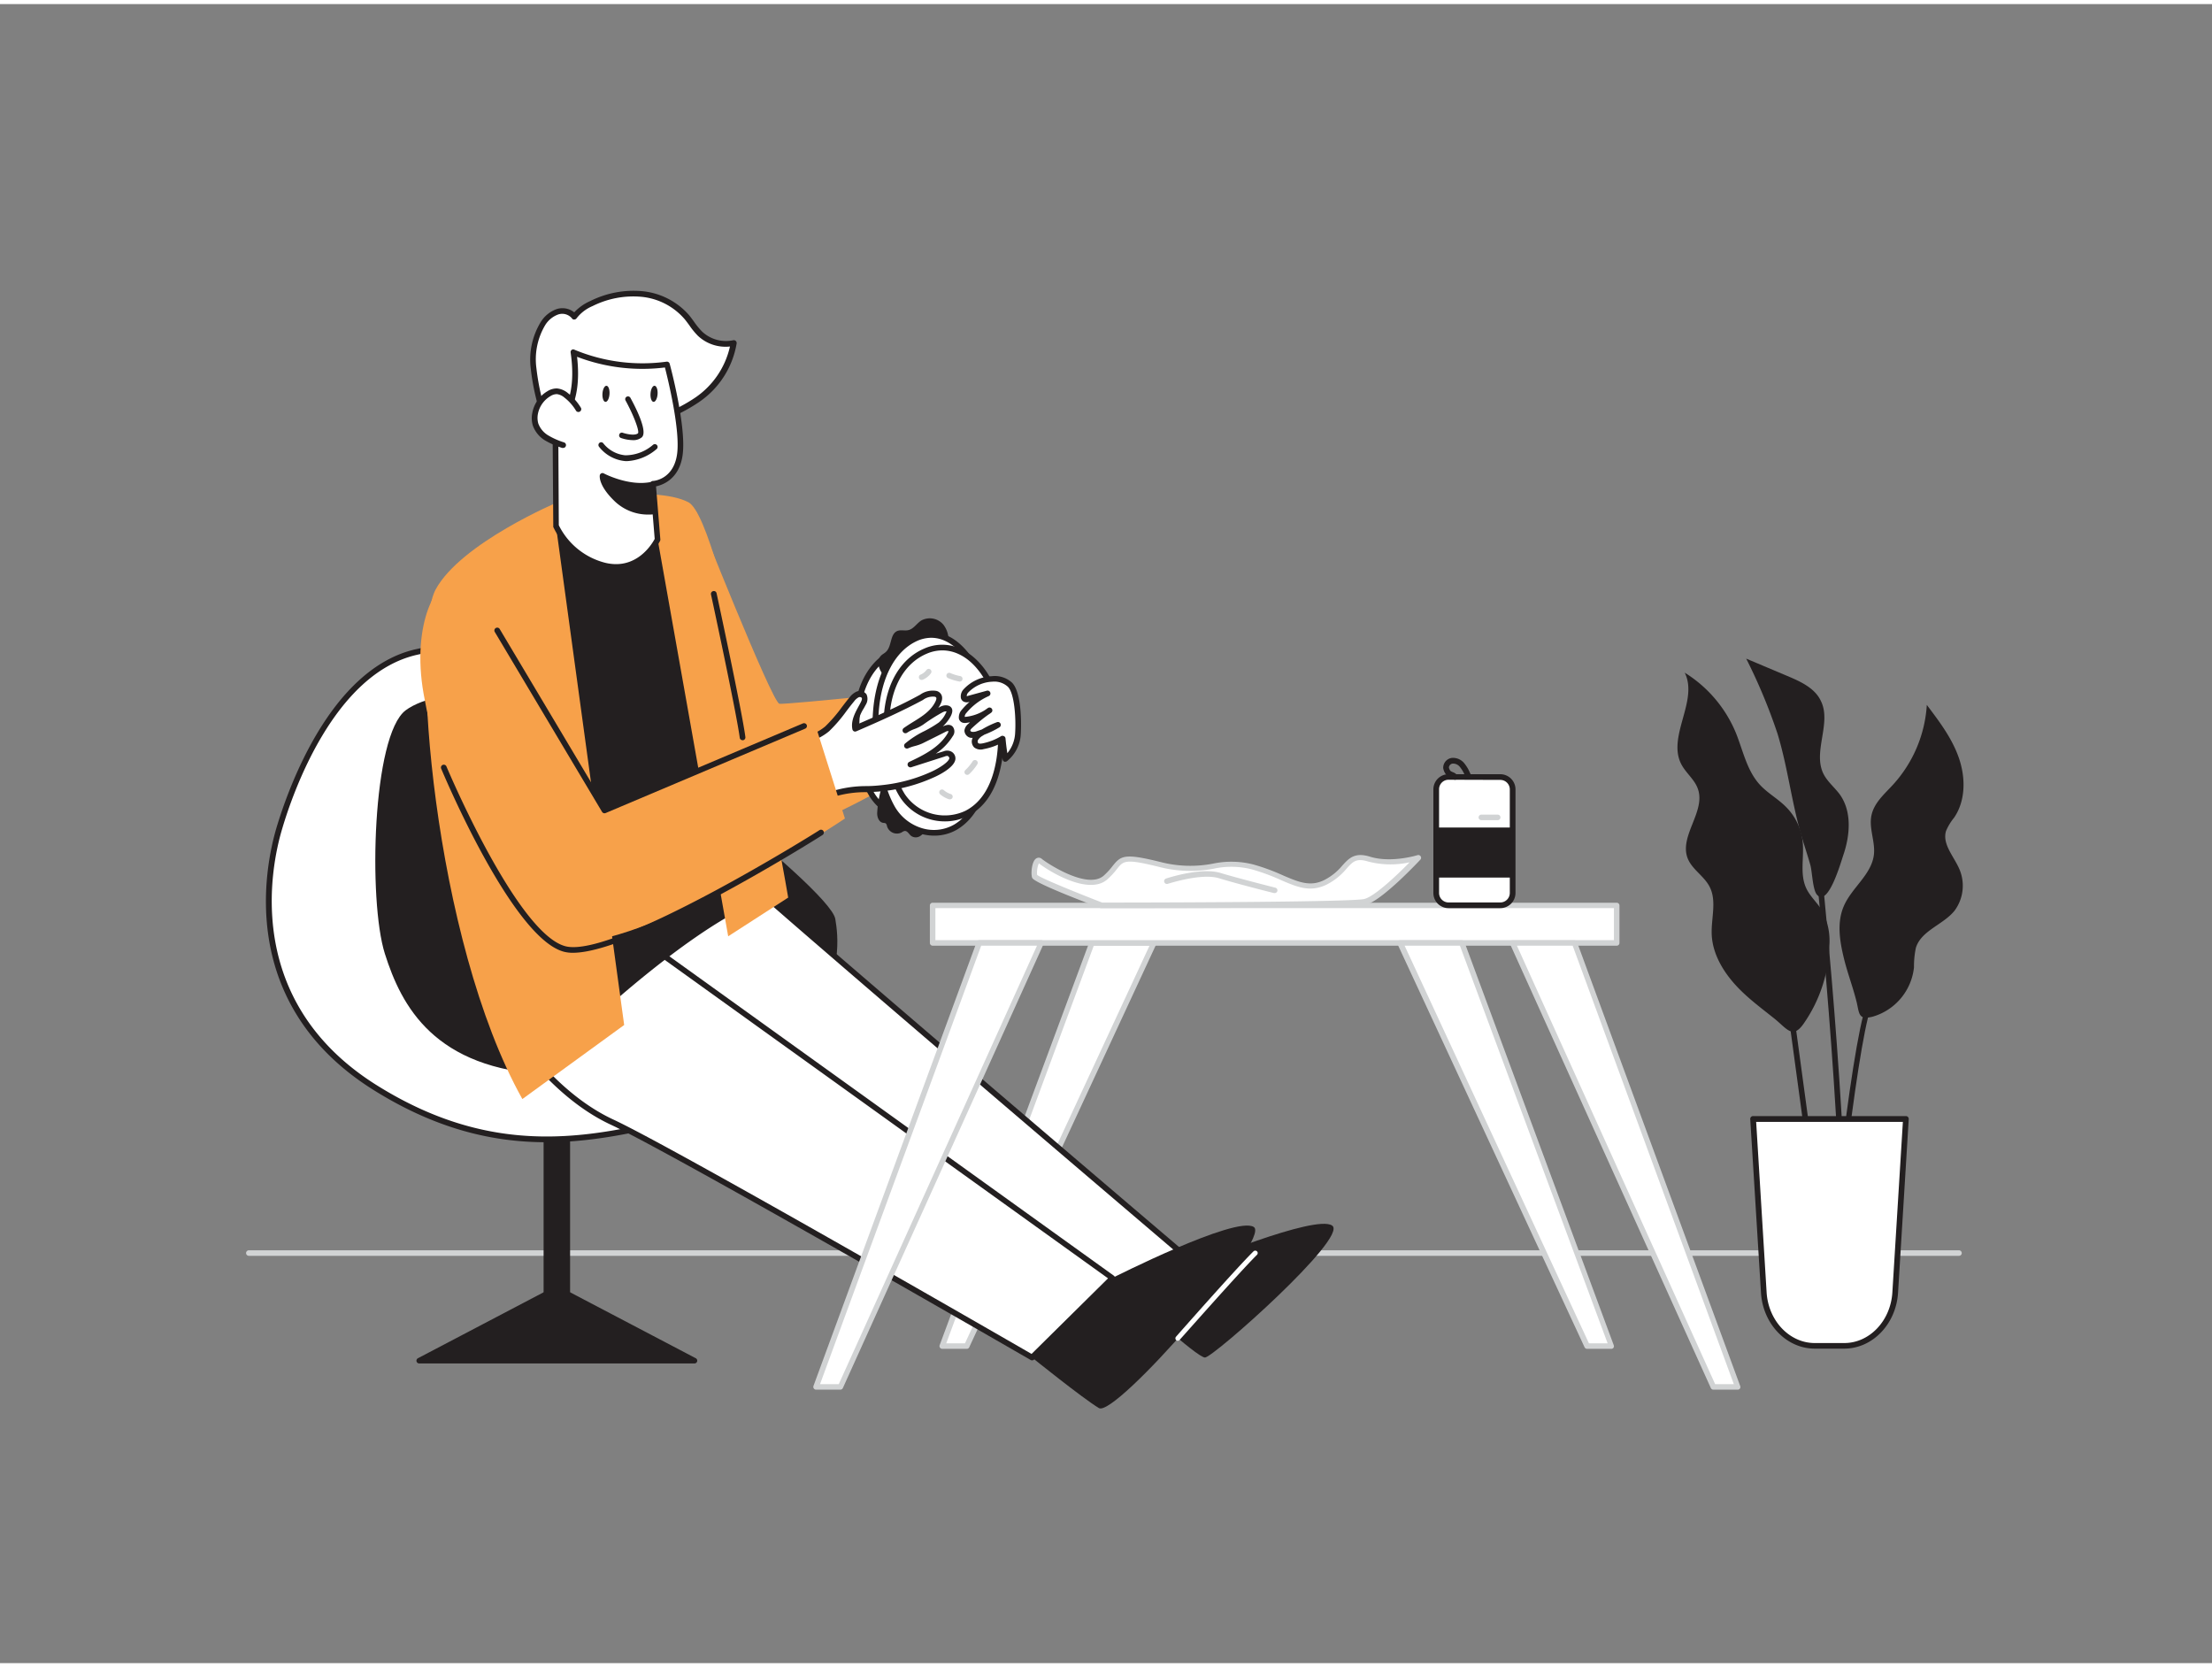 <svg xmlns="http://www.w3.org/2000/svg" viewBox="0 0 400 300" width="406" height="306" class="illustration styles_illustrationTablet__1DWOa"><rect x="0" y="0" width="400" height="300" fill="#808080" stroke="none"/><g id="_44_lunch_break" data-name="#44_lunch_break"><path d="M354.25,226.35H45a.5.5,0,0,1-.5-.5.5.5,0,0,1,.5-.5H354.25a.51.51,0,0,1,.5.5A.5.5,0,0,1,354.25,226.35Z" fill="#d1d3d4"></path><path d="M330.81,170.22a11.66,11.66,0,0,0-1.34-6.33c-.85-1.41-2.15-2.52-2.84-4-1.21-2.57-.36-5.6-.65-8.42a10.44,10.44,0,0,0-3-6.28c-1.47-1.5-3.38-2.52-4.79-4.08-2.31-2.55-3-6.14-4.29-9.33a23.27,23.27,0,0,0-9.25-10.88c2.53,5.07-3.22,11.52-.62,16.55.83,1.6,2.41,2.76,3,4.46,1.46,4.08-3.41,8.5-1.85,12.55.78,2,2.95,3.19,3.95,5.11,1.36,2.58.29,5.72.4,8.64.16,4,2.61,7.62,5.52,10.41,1.81,1.74,3.83,3.24,5.79,4.81,2.34,1.87,3.33,3.85,5.39.83A25.88,25.88,0,0,0,330.81,170.22Z" fill="#231f20"></path><path d="M333.43,172.52c-.76-3.11-1.29-6.49,0-9.43,1.43-3.32,5-5.67,5.43-9.27.27-2.36-.92-4.74-.45-7.07s2.37-3.91,3.94-5.63a23.58,23.58,0,0,0,6.08-14.39c2.26,3,4.55,6,5.79,9.57s1.25,7.71-.85,10.81a9.89,9.89,0,0,0-1.46,2.4c-.71,2.29,1.25,4.43,2.27,6.61a7.6,7.6,0,0,1-.72,7.8c-2.06,2.57-6,3.57-7,6.7a16.08,16.08,0,0,0-.35,3.55,10.42,10.42,0,0,1-7.5,8.94c-2.43.59-2.38-.38-2.82-2.43C335.14,177.93,334.09,175.27,333.43,172.52Z" fill="#231f20"></path><path d="M325.68,150.12c-1.73-6-2.43-12.23-4.25-18.19a100.43,100.43,0,0,0-5.66-13.57l7.42,3.13c2.38,1,5,2.19,6.08,4.52,2,4-1.55,9.24.5,13.24.72,1.4,2,2.41,2.94,3.69,2.18,3.07,1.85,7.29.65,10.86-.52,1.53-2.77,9.48-4.78,7.27-.8-.88-.87-4.17-1.21-5.38C326.85,153.82,326.21,152,325.68,150.12Z" fill="#231f20"></path><path d="M329.87,229.6c-1.47-9.78-6.11-44.25-6.16-44.6l1-.13c.05.35,4.68,34.81,6.16,44.58Z" fill="#231f20"></path><path d="M331.33,238.86h-1c.09-12.37,5.12-56.15,7.69-58.95l.73.67C336.54,183,331.43,225.53,331.33,238.86Z" fill="#231f20"></path><path d="M333.85,236.64l-1,0c1.11-25-4.2-77.65-4.26-78.18l1-.1C329.64,158.85,335,211.52,333.85,236.64Z" fill="#231f20"></path><path d="M317,201.6h27.63L342.71,233c-.33,5.43-4.35,9.64-9.21,9.64h-5.34c-4.85,0-8.88-4.21-9.21-9.64Z" fill="#fff"></path><path d="M333.5,243.13h-5.34c-5.1,0-9.38-4.44-9.72-10.12l-1.94-31.38a.51.51,0,0,1,.52-.55h27.63a.51.51,0,0,1,.37.16.52.52,0,0,1,.14.39L343.23,233C342.88,238.69,338.61,243.13,333.5,243.13Zm-15.93-41,1.89,30.83c.32,5.14,4.14,9.16,8.7,9.16h5.34c4.56,0,8.38-4,8.7-9.16l1.9-30.83Z" fill="#231f20"></path><polygon points="197.44 169.77 170.39 242.67 174.82 242.67 208.65 169.77 197.44 169.77" fill="#fff"></polygon><path d="M174.82,243.17h-4.43a.5.5,0,0,1-.47-.67L197,169.59a.5.5,0,0,1,.47-.32h11.21a.48.48,0,0,1,.42.23.46.46,0,0,1,0,.48l-33.83,72.9A.49.49,0,0,1,174.82,243.17Zm-3.71-1h3.39l33.37-71.9H197.79Z" fill="#d1d3d4"></path><path d="M204.62,233.82s11.81,10.92,13.28,10.92,26-21.75,23-23.86-24.86,7-24.86,7Z" fill="#231f20"></path><rect x="98.8" y="201.94" width="3.79" height="33.75" transform="translate(201.39 437.63) rotate(-180)" fill="#231f20"></rect><path d="M102.59,236.19H98.8a.5.5,0,0,1-.5-.5V201.94a.5.5,0,0,1,.5-.5h3.79a.5.5,0,0,1,.5.5v33.75A.5.5,0,0,1,102.59,236.19Zm-3.29-1h2.79V202.43H99.3Z" fill="#231f20"></path><polygon points="100.69 232.25 75.8 245.31 125.59 245.31 100.69 232.25" fill="#231f20"></polygon><path d="M125.59,245.81H75.8a.5.5,0,0,1-.23-.94l24.89-13.06a.49.49,0,0,1,.47,0l24.89,13.06a.5.5,0,0,1-.23.94Zm-47.77-1h45.75l-22.87-12Z" fill="#231f20"></path><path d="M148.44,180s-4.93,16.31-22.78,20.84S90,209.78,67.87,196s-20.66-35.81-17.39-46.88,11.32-28.91,24.89-31.93,21.52,3.35,27.16,7.3S149.59,159.69,148.44,180Z" fill="#fff"></path><path d="M98.81,205.81c-9.63,0-19.87-2.33-31.22-9.42C42.82,180.91,47.86,156.15,50,148.93c2-6.7,9.65-28.82,25.27-32.29,13-2.9,20.87,2.64,26.58,6.68l1,.69c.48.33,47.38,34.13,46.13,56.05a.5.5,0,0,1,0,.12c-.05.17-5.22,16.64-23.14,21.19C117.09,203.57,108.25,205.81,98.81,205.81ZM82.23,116.87a31,31,0,0,0-6.74.78C60.41,121,52.92,142.66,51,149.22c-2.08,7-7,31.2,17.16,46.3,22.09,13.8,40,9.25,57.39,4.85,16.85-4.27,22.06-19.39,22.4-20.43.43-8.29-6.58-19.87-20.26-33.49a224.9,224.9,0,0,0-25.44-21.59l-1-.69C96.76,121,90.93,116.87,82.23,116.87ZM148.44,180h0Z" fill="#231f20"></path><path d="M99.26,193.58c-20.69-1-26.65-12.32-29.67-21.88s-2.26-39.47,3.77-44,26.15-4.77,29.17-3.26,47.52,35.19,48.52,41S154.82,196.34,99.26,193.58Z" fill="#231f20"></path><path d="M97.76,169.3c.83-1.1,31.23-17.25,31.23-16.42s87.07,75,87.07,75l-11.55,12.66Z" fill="#fff"></path><path d="M204.51,241a.51.51,0,0,1-.29-.08L97.48,169.73a.51.51,0,0,1-.22-.35.49.49,0,0,1,.09-.39c.67-.89,13.23-7.56,15.74-8.89,15.15-8,15.77-7.83,16-7.74a.51.51,0,0,1,.3.26c1.63,2,57.55,49.79,87,74.84a.54.54,0,0,1,.18.36.5.5,0,0,1-.14.38l-11.55,12.66A.51.51,0,0,1,204.51,241ZM98.65,169.27l105.77,70.56,10.9-11.93c-72.65-61.87-84.53-72.5-86.47-74.52C126.53,154.05,102.54,166.7,98.65,169.27Zm30-16.07,0,.05a.47.47,0,0,0,.17.09Z" fill="#231f20"></path><path d="M91.81,184.45s7.33,12.37,18.89,17.73,75.93,42.56,75.93,42.56l14.54-14.38-92.23-66.27Z" fill="#fff"></path><path d="M186.63,245.25a.48.48,0,0,1-.26-.07c-.65-.37-64.48-37.23-75.89-42.53-11.57-5.37-19-17.82-19.12-17.94a.53.53,0,0,1,0-.6l17.13-20.35a.52.52,0,0,1,.7-.09l92.23,66.27a.52.52,0,0,1,.06.79L187,245.1A.51.51,0,0,1,186.63,245.25ZM92.44,184.49c1.23,1.94,8.21,12.46,18.48,17.22,11,5.12,70.54,39.45,75.62,42.38l13.83-13.67L109,164.79Z" fill="#231f20"></path><path d="M98.13,74.19a65.76,65.76,0,0,1-1.68-8.31,12.47,12.47,0,0,1,1.74-8.13,5.08,5.08,0,0,1,2.59-2.1,2.8,2.8,0,0,1,3.06.88,7.43,7.43,0,0,1,3.09-2.37A17.07,17.07,0,0,1,116,52.42a12.36,12.36,0,0,1,8.14,4.15,32.45,32.45,0,0,0,2.42,3,6.78,6.78,0,0,0,6.08,1.69,15.56,15.56,0,0,1-6.6,10.26,30.17,30.17,0,0,1-11.57,4.65,19.11,19.11,0,0,1-6.56.47,8.28,8.28,0,0,1-5.64-3.1" fill="#fff"></path><path d="M109.71,77.31a12.79,12.79,0,0,1-1.85-.13,8.81,8.81,0,0,1-6-3.31.52.52,0,1,1,.84-.6A7.81,7.81,0,0,0,108,76.16a18.69,18.69,0,0,0,6.39-.47,29.07,29.07,0,0,0,11.36-4.55A15.2,15.2,0,0,0,132,61.92,7.3,7.3,0,0,1,126.22,60a13.46,13.46,0,0,1-1.57-1.92c-.29-.39-.57-.78-.88-1.15a11.78,11.78,0,0,0-7.81-4,16.45,16.45,0,0,0-8.81,1.68,7.16,7.16,0,0,0-2.88,2.2.52.52,0,0,1-.42.23.43.43,0,0,1-.43-.22,2.29,2.29,0,0,0-2.49-.69A4.63,4.63,0,0,0,98.62,58,12.08,12.08,0,0,0,97,65.84a41.51,41.51,0,0,0,1.15,6.06c.18.73.36,1.45.52,2.18a.52.52,0,1,1-1,.23q-.24-1.09-.51-2.16a41.64,41.64,0,0,1-1.18-6.22,13.05,13.05,0,0,1,1.83-8.48,5.61,5.61,0,0,1,2.86-2.3,3.42,3.42,0,0,1,3.17.59,8.78,8.78,0,0,1,2.91-2.05,17.47,17.47,0,0,1,9.36-1.78,12.88,12.88,0,0,1,8.49,4.33c.32.39.62.81.92,1.22a13.42,13.42,0,0,0,1.45,1.77,6.31,6.31,0,0,0,5.61,1.56.51.51,0,0,1,.47.12.52.52,0,0,1,.16.44A16,16,0,0,1,126.36,72,29.92,29.92,0,0,1,114.6,76.7,24.13,24.13,0,0,1,109.71,77.31Z" fill="#231f20"></path><path d="M125.94,91.81s13.67,34.51,15,34.71,30.69-2.91,30.69-2.91l1.87,10.31s-35.24,22.06-40.88,17S125.94,91.81,125.94,91.81Z" fill="#f7a14a"></path><path d="M108.94,181.5s14.12-13,25.34-18.53c0,0-9.34-68.17-12.67-69.7s-21-3.24-24.93,3.54S108.94,181.5,108.94,181.5Z" fill="#231f20"></path><path d="M108.94,182a.36.36,0,0,1-.15,0,.49.49,0,0,1-.34-.37c-.66-3.19-16.24-78.16-12.2-85,4.27-7.27,22.39-5.19,25.57-3.74.69.32,2.32,1.06,7.87,35.79,2.72,17,5.06,34.12,5.08,34.29a.49.49,0,0,1-.27.51c-11,5.45-25.08,18.32-25.23,18.45A.46.46,0,0,1,108.94,182Zm2.5-89.59c-5.81,0-12.24,1.1-14.33,4.67-3,5.18,6.51,56.36,12.14,83.47,2.87-2.57,14.75-12.95,24.49-17.86-3.57-26-10-67.38-12.35-69C119.9,93,115.85,92.4,111.44,92.4Z" fill="#231f20"></path><path d="M142.53,161.57l-10.85,7-12.76-71.8-18.39-2.45,12.34,90.29L94.46,198c-16.12-28.83-20.25-83.69-15.69-92.13S101,90,101,90s17.08-3.22,23.47.07S142.53,161.57,142.53,161.57Z" fill="#f7a14a"></path><path d="M118.1,86.74l.82,10.07s-3,6.25-9.51,4.74a13.31,13.31,0,0,1-8.88-7.19L100.43,76s4.8-2.62,3.29-13.07a32.15,32.15,0,0,0,16.9,2.19s3.06,11.32,2.32,16.37S118.1,86.74,118.1,86.74Z" fill="#fff"></path><path d="M111.39,102.3a9.29,9.29,0,0,1-2.09-.25,13.72,13.72,0,0,1-9.25-7.5.65.65,0,0,1,0-.19L99.92,76a.53.53,0,0,1,.27-.46s4.45-2.63,3-12.53a.51.51,0,0,1,.2-.49.49.49,0,0,1,.53,0,32.07,32.07,0,0,0,16.62,2.14.51.51,0,0,1,.56.38c.13.47,3.08,11.48,2.33,16.57-.62,4.28-3.58,5.34-4.8,5.6l.78,9.59a.52.52,0,0,1-.05.27S116.79,102.3,111.39,102.3Zm-10.34-8.06a12.9,12.9,0,0,0,8.48,6.81c5.61,1.3,8.41-3.49,8.86-4.34l-.81-9.93a.53.53,0,0,1,.13-.38.49.49,0,0,1,.36-.17c.17,0,3.7-.27,4.36-4.8.63-4.33-1.65-13.6-2.19-15.72a33.1,33.1,0,0,1-15.89-1.93c1,8.68-2.39,11.79-3.4,12.52Z" fill="#231f20"></path><path d="M118.27,91.75a8.42,8.42,0,0,1-6.67-2.11c-2.89-2.73-2.66-4.33-2.66-4.33s4.64,2.49,8.89,1.59Z" fill="#231f20"></path><path d="M117.27,92.31a8.71,8.71,0,0,1-6-2.3c-3-2.83-2.84-4.58-2.81-4.77a.49.49,0,0,1,.73-.37s4.53,2.39,8.55,1.54a.56.56,0,0,1,.4.09.49.49,0,0,1,.2.36l.44,4.84a.5.5,0,0,1-.42.54A6.91,6.91,0,0,1,117.27,92.31Zm-7.65-6.13a8.82,8.82,0,0,0,2.32,3.1,7.88,7.88,0,0,0,5.79,2l-.34-3.81A15.19,15.19,0,0,1,109.62,86.18Z" fill="#231f20"></path><path d="M175.32,136.33a26.34,26.34,0,0,0-.61-10.64c-1.75-6.1-6.93-11.17-12.77-8.69-4.28,1.82-6.52,6.28-7,11.26-.43,4.79.28,10.9,2.81,14.89a9.16,9.16,0,0,0,11.6,3.2C173,144.51,174.69,140.56,175.32,136.33Z" fill="#fff"></path><path d="M165.47,147.79a9.69,9.69,0,0,1-8.13-4.36c-2.75-4.35-3.29-10.71-2.88-15.22.51-5.68,3.16-9.94,7.28-11.68a7.92,7.92,0,0,1,6.68.11c3.07,1.46,5.6,4.79,6.78,8.91a26.58,26.58,0,0,1,.63,10.86c-.77,5.2-2.86,8.7-6.21,10.4A9.17,9.17,0,0,1,165.47,147.79ZM165,116.87a7.12,7.12,0,0,0-2.84.61c-3.75,1.59-6.18,5.54-6.66,10.83-.37,4.14.12,10.44,2.73,14.57a8.6,8.6,0,0,0,10.94,3c3-1.54,4.94-4.78,5.66-9.63h0a25.85,25.85,0,0,0-.6-10.42c-1.08-3.79-3.47-7-6.23-8.27A6.89,6.89,0,0,0,165,116.87Z" fill="#231f20"></path><path d="M158.62,146.35c0,.7.32,1.54,1,1.69.21.05.46,0,.61.18a1,1,0,0,1,.17.44,1.87,1.87,0,0,0,2.66,1.12,1.38,1.38,0,0,1,.5-.25c.51-.08.79.55,1.19.88a1.47,1.47,0,0,0,1.62.05,3,3,0,0,0,1.11-1.29,6.69,6.69,0,0,0-.25-6.45c-1.22-2-4.53-4.05-6.91-2.88-1,.48-.85,1.21-1,2.17A19.36,19.36,0,0,0,158.62,146.35Z" fill="#231f20"></path><path d="M164.6,122.33c-1.26.23-3.37.29-4.4-.56s-1.89-2.68-1-3.81c.26-.36.72-.53,1-.82,1.11-1,.7-3.25,2.09-3.79.6-.23,1.29,0,1.92-.13,1-.21,1.55-1.23,2.4-1.76a3.2,3.2,0,0,1,4,.78,4.56,4.56,0,0,1,.69,4.19,8.15,8.15,0,0,1-2.45,3.6A8.78,8.78,0,0,1,164.6,122.33Z" fill="#231f20"></path><path d="M178.75,137.2a34.93,34.93,0,0,0-.62-12.32c-1.75-7.06-6.92-12.93-12.76-10.06-4.28,2.1-6.52,7.27-7,13-.43,5.54.28,12.61,2.8,17.24s7.82,5.93,11.61,3.7C176.44,146.67,178.12,142.1,178.75,137.2Z" fill="#fff"></path><path d="M168.92,150.37a8.78,8.78,0,0,1-2.36-.33,9.53,9.53,0,0,1-5.81-4.7c-2.73-5-3.27-12.33-2.87-17.52.51-6.54,3.16-11.45,7.26-13.46a7,7,0,0,1,6.24-.12c3.24,1.5,6,5.54,7.26,10.52a36.09,36.09,0,0,1,.62,12.51h0c-.77,6-2.85,10-6.19,12A8.15,8.15,0,0,1,168.92,150.37Zm-.52-35.78a6.36,6.36,0,0,0-2.81.69c-3.76,1.85-6.2,6.45-6.68,12.62-.37,4.81.12,12.14,2.75,16.95a8.5,8.5,0,0,0,5.17,4.2,7.36,7.36,0,0,0,5.72-.69c3-1.79,5-5.57,5.68-11.22h0a34.64,34.64,0,0,0-.6-12.13c-1.16-4.69-3.72-8.46-6.69-9.84A6,6,0,0,0,168.4,114.59Z" fill="#231f20"></path><path d="M180.74,136.33a26.33,26.33,0,0,0-.62-10.64c-1.75-6.1-6.92-11.17-12.76-8.69-4.28,1.82-6.52,6.28-7,11.26-.43,4.79.28,10.9,2.8,14.89a9.18,9.18,0,0,0,11.61,3.2C178.43,144.51,180.11,140.56,180.74,136.33Z" fill="#fff"></path><path d="M170.89,147.79a9.66,9.66,0,0,1-8.13-4.36c-2.75-4.35-3.29-10.71-2.89-15.22.52-5.68,3.17-9.94,7.29-11.68a7.92,7.92,0,0,1,6.68.11c3.06,1.46,5.6,4.79,6.78,8.91a26.58,26.58,0,0,1,.63,10.86h0c-.78,5.2-2.87,8.7-6.22,10.4A9.13,9.13,0,0,1,170.89,147.79Zm-.49-30.92a7.12,7.12,0,0,0-2.84.61c-3.75,1.59-6.18,5.54-6.66,10.83-.37,4.14.12,10.44,2.73,14.57a8.72,8.72,0,0,0,10.94,3c3-1.54,4.94-4.78,5.66-9.63a26,26,0,0,0-.6-10.42c-1.09-3.79-3.47-7-6.23-8.27A6.93,6.93,0,0,0,170.4,116.87Zm10.34,19.46h0Z" fill="#231f20"></path><path d="M142.17,134.26,145,133.2c1.75-.64,3.23-.95,4.58-2.18a54.39,54.39,0,0,0,4.45-5.33,2.91,2.91,0,0,1,1-.88,1,1,0,0,1,1.21.27,1.4,1.4,0,0,1-.15,1.36c-.75,1.44-1.77,2.93-1.45,4.52,4.06-1.77,8.11-3.5,12-5.64a3.42,3.42,0,0,1,2.58-.63,1,1,0,0,1,.45.28c.31.37.14.94-.08,1.37-1.2,2.36-3.81,3.44-5.9,4.94.91-.65,2-.82,3-1.49a31.86,31.86,0,0,1,3.42-2.17,2,2,0,0,1,.79-.3c2-.16-.28,2.57-.78,2.94-1.9,1.41-4.36,2.21-6.09,3.8.83-.39,1.77-.49,2.59-.89,1.39-.68,2.77-1.39,4.15-2.08.38-.19.88-.35,1.16-.05s.11.75-.09,1.09c-1.54,2.6-4.42,4-7.15,5.33l6.09-1.83a1.22,1.22,0,0,1,1,0c1.85,1.3-2.19,3.32-3.12,3.74a29.41,29.41,0,0,1-9,2.45c-3.17.33-6.13,0-9.2,1.1-.46.17-5,2-4.94,2.31Z" fill="#fff"></path><path d="M145.44,145.76a.51.51,0,0,1-.36-.15.6.6,0,0,1-.1-.23h0a.25.25,0,0,1,0-.12c-.24-.7-.92-3-3.27-10.86a.51.51,0,0,1,.32-.63l2.83-1.06,1-.37a8.71,8.71,0,0,0,3.36-1.71,26.6,26.6,0,0,0,3-3.47c.47-.62.94-1.23,1.42-1.81a3.39,3.39,0,0,1,1.2-1,1.51,1.51,0,0,1,1.85.46,2,2,0,0,1-.13,1.88l-.36.66a7.22,7.22,0,0,0-1.09,2.86c3.75-1.63,7.63-3.32,11.28-5.33a3.91,3.91,0,0,1,3-.67,1.37,1.37,0,0,1,.68.44c.28.33.5.93,0,1.94a5.77,5.77,0,0,1-.4.68l.17-.1a2.45,2.45,0,0,1,1-.36c.9-.07,1.21.37,1.31.63.4,1.09-1.41,3-1.74,3.25l-.06,0,.17-.08c1-.48,1.49-.24,1.77.06a1.39,1.39,0,0,1,0,1.71,10.37,10.37,0,0,1-3.06,3.16l1.41-.42a1.64,1.64,0,0,1,1.44.08,1.4,1.4,0,0,1,.69,1.32c-.14,1.5-3,2.92-3.9,3.31a29.65,29.65,0,0,1-9.17,2.49c-1,.11-2,.15-3,.19a19.45,19.45,0,0,0-6.09.89,41.84,41.84,0,0,0-4.66,2.06.63.63,0,0,1-.19.21A.6.6,0,0,1,145.44,145.76Zm.5-.66Zm0,0h0Zm-3.14-10.52,2.93,9.83a26.39,26.39,0,0,1,4.48-2,21,21,0,0,1,6.4-1c.95,0,1.93-.07,2.91-.18a28.55,28.55,0,0,0,8.86-2.4c1.57-.71,3.23-1.83,3.29-2.47,0-.05,0-.18-.25-.38-.1-.06-.44,0-.55.07L164.78,138a.52.52,0,0,1-.63-.31.53.53,0,0,1,.26-.65c2.41-1.14,5.41-2.57,6.92-5.12a.74.74,0,0,0,.16-.48h0a1.27,1.27,0,0,0-.52.16l-1.38.7-2.77,1.38a8.16,8.16,0,0,1-1.41.49,7.24,7.24,0,0,0-1.19.41.52.52,0,0,1-.57-.85,16.86,16.86,0,0,1,3.51-2.27,21.82,21.82,0,0,0,2.62-1.56,5,5,0,0,0,1.39-2h-.26a1.83,1.83,0,0,0-.59.24,32.4,32.4,0,0,0-3.36,2.14,7.3,7.3,0,0,1-1.6.81,6.32,6.32,0,0,0-1.35.68.52.52,0,0,1-.61-.84c.56-.4,1.15-.77,1.73-1.13,1.64-1,3.19-2,4-3.62.19-.37.25-.69.14-.81a.44.44,0,0,0-.21-.12,3,3,0,0,0-2.17.59c-3.72,2-7.66,3.76-11.46,5.41l-.58.25a.52.52,0,0,1-.44,0,.54.54,0,0,1-.27-.36c-.31-1.53.47-2.95,1.15-4.21.12-.22.24-.43.35-.65.27-.51.25-.74.18-.84a.5.5,0,0,0-.58-.07,2.54,2.54,0,0,0-.81.74c-.47.56-.93,1.16-1.39,1.77a26.92,26.92,0,0,1-3.1,3.6,9.84,9.84,0,0,1-3.72,1.93l-1,.36Z" fill="#231f20"></path><path d="M174.65,124.23c-.35.43-.56,1.2-.05,1.41a1,1,0,0,0,.63,0l3.36-.92a11.51,11.51,0,0,0-4.27,3.23c-.36.43-.62,1.19-.11,1.43a.82.82,0,0,0,.49.05,8.66,8.66,0,0,0,4.23-1.68,28.94,28.94,0,0,0-3.47,2.78,1.26,1.26,0,0,0-.5.81.86.86,0,0,0,.72.79,2.35,2.35,0,0,0,1.14-.13,16.28,16.28,0,0,0,3.64-1.63,15.39,15.39,0,0,0-3.06,1.54,2.65,2.65,0,0,0-1,.91,1,1,0,0,0,.13,1.23,1.45,1.45,0,0,0,1.26.16,10.76,10.76,0,0,0,3.5-1.36,34.24,34.24,0,0,0,.5,3.64,6.36,6.36,0,0,0,2.26-4.68c.13-1.93,0-7.21-1.46-8.71C180.52,121,176.29,122.23,174.65,124.23Z" fill="#fff"></path><path d="M181.82,137a.65.65,0,0,1-.19,0,.54.54,0,0,1-.32-.38c-.18-1-.33-1.93-.43-2.9a11.3,11.3,0,0,1-3,1,1.91,1.91,0,0,1-1.7-.29,1.5,1.5,0,0,1-.29-1.75,2.2,2.2,0,0,1-.36,0,1.38,1.38,0,0,1-1.13-1.31,1.81,1.81,0,0,1,.66-1.18l.35-.31-.69.1a1.43,1.43,0,0,1-.78-.09,1,1,0,0,1-.54-.69,2,2,0,0,1,.48-1.54,12.83,12.83,0,0,1,1.46-1.49h0a1.42,1.42,0,0,1-1,0,1,1,0,0,1-.58-.68,1.88,1.88,0,0,1,.43-1.52h0a7.42,7.42,0,0,1,5.13-2.43A4.61,4.61,0,0,1,183,122.7c2,2,1.61,9,1.6,9.12a6.75,6.75,0,0,1-2.46,5.05A.51.51,0,0,1,181.82,137Zm-.5-4.67a.46.46,0,0,1,.23.05.5.5,0,0,1,.28.42c.08.89.19,1.78.33,2.66a6.2,6.2,0,0,0,1.41-3.69c.17-2.66-.13-7.14-1.31-8.32a3.63,3.63,0,0,0-2.82-.92,6.4,6.4,0,0,0-4.39,2h0a.94.94,0,0,0-.23.63l.27-.08,3.36-.92a.52.52,0,0,1,.62.32.52.52,0,0,1-.27.65,11,11,0,0,0-4.08,3.09,1,1,0,0,0-.27.66l.2,0a8,8,0,0,0,3.48-1.23l.51-.36a.52.52,0,0,1,.71.12.51.51,0,0,1-.11.72,6.3,6.3,0,0,1-.53.37,28.89,28.89,0,0,0-2.9,2.38c-.1.09-.33.31-.34.45s.14.23.32.27a1.87,1.87,0,0,0,.88-.13l.88-.3a16.76,16.76,0,0,1,2.73-1.32.51.51,0,0,1,.64.26.52.52,0,0,1-.19.67,17.22,17.22,0,0,1-2.73,1.33l-.32.2a2.2,2.2,0,0,0-.79.72.52.52,0,0,0,0,.6c.12.12.39.13.81.05a10.5,10.5,0,0,0,3.33-1.3A.5.5,0,0,1,181.32,132.31Zm-6.67-8.08h0Z" fill="#231f20"></path><path d="M113.56,71.44s3.09,5.68,2.16,6.53-3.26,0-3.26,0" fill="#fff"></path><path d="M114.42,78.85a7,7,0,0,1-2.13-.39.49.49,0,0,1-.3-.64.48.48,0,0,1,.63-.3c.67.23,2.23.57,2.76.08.25-.46-.79-3.23-2.26-5.92a.5.5,0,0,1,.88-.48c1.23,2.25,3.12,6.17,2.06,7.14A2.4,2.4,0,0,1,114.42,78.85Z" fill="#231f20"></path><path d="M113.47,82.64h-.39a6.75,6.75,0,0,1-4.72-2.55.51.51,0,0,1,0-.71.49.49,0,0,1,.7,0,5.76,5.76,0,0,0,4,2.21,7.68,7.68,0,0,0,5-1.87.51.51,0,0,1,.71,0,.5.5,0,0,1,0,.71A8.88,8.88,0,0,1,113.47,82.64Z" fill="#231f20"></path><ellipse cx="109.58" cy="70.48" rx="1.46" ry="0.64" transform="translate(32.03 175.17) rotate(-86.22)" fill="#231f20"></ellipse><ellipse cx="118.27" cy="70.48" rx="1.46" ry="0.64" transform="translate(40.15 183.84) rotate(-86.22)" fill="#231f20"></ellipse><path d="M104.61,73.33a9,9,0,0,0-2.24-2.55,3,3,0,0,0-1.66-.73,2.74,2.74,0,0,0-1.44.42A5.3,5.3,0,0,0,96.77,74a4.15,4.15,0,0,0,.07,2,4.67,4.67,0,0,0,2,2.44,14,14,0,0,0,3,1.28" fill="#fff"></path><path d="M101.84,80.26a.47.47,0,0,1-.17,0,14.67,14.67,0,0,1-3.08-1.34,5.19,5.19,0,0,1-2.24-2.72,4.63,4.63,0,0,1-.09-2.29A5.76,5.76,0,0,1,99,70a3.19,3.19,0,0,1,1.7-.5,3.55,3.55,0,0,1,2,.85,9.55,9.55,0,0,1,2.37,2.69.52.52,0,0,1-.89.52,8.51,8.51,0,0,0-2.11-2.4,2.6,2.6,0,0,0-1.37-.63,2.19,2.19,0,0,0-1.16.36,4.79,4.79,0,0,0-2.26,3.17,3.78,3.78,0,0,0,.06,1.78A4.18,4.18,0,0,0,99.15,78,13.41,13.41,0,0,0,102,79.26a.51.51,0,0,1,.32.66A.5.5,0,0,1,101.84,80.26Z" fill="#231f20"></path><path d="M147.18,129.52l5.61,17.75s-28.07,19-46.33,22.29-27.61-32.1-29.86-44.85,2.43-21.37,6.17-20.46,26.54,41.56,26.54,41.56Z" fill="#f7a14a"></path><path d="M103.6,171.55a6.33,6.33,0,0,1-1.59-.18C92.72,169,80.3,139.5,79.78,138.25a.51.51,0,0,1,.27-.67.52.52,0,0,1,.68.27c.12.3,12.74,30.25,21.53,32.52s45.56-20.72,45.93-21a.52.52,0,0,1,.71.16.53.53,0,0,1-.16.72C147.29,151.2,114.79,171.55,103.6,171.55Z" fill="#231f20"></path><path d="M109.31,146.32a.52.52,0,0,1-.44-.25L89.45,113.5a.52.52,0,0,1,.89-.53l19.19,32.19,35.67-15.09a.53.53,0,0,1,.68.28.51.51,0,0,1-.28.67l-36.08,15.26A.52.52,0,0,1,109.31,146.32Z" fill="#231f20"></path><path d="M134.28,133.11a.51.51,0,0,1-.51-.44c-.6-4.57-5.15-25.7-5.2-25.91a.51.51,0,0,1,.4-.61.5.5,0,0,1,.61.39c.19.87,4.61,21.38,5.21,26a.52.52,0,0,1-.44.58Z" fill="#231f20"></path><path d="M174.9,139.38a.5.5,0,0,1-.34-.86,8.53,8.53,0,0,0,1.31-1.57.5.5,0,1,1,.84.54,9.11,9.11,0,0,1-1.46,1.76A.51.51,0,0,1,174.9,139.38Z" fill="#d1d3d4"></path><path d="M173.54,122.49h-.1a9,9,0,0,1-2-.61.5.5,0,0,1-.26-.66.51.51,0,0,1,.66-.26,8.36,8.36,0,0,0,1.76.55.5.5,0,0,1-.09,1Z" fill="#d1d3d4"></path><path d="M171.78,143.8a.39.39,0,0,1-.15,0,4.73,4.73,0,0,1-1.61-.9.5.5,0,0,1,.65-.76,3.66,3.66,0,0,0,1.26.71.49.49,0,0,1,.32.63A.48.48,0,0,1,171.78,143.8Z" fill="#d1d3d4"></path><path d="M166.66,122.21a.49.49,0,0,1-.46-.3.5.5,0,0,1,.27-.66,2.54,2.54,0,0,0,1.06-.83.5.5,0,1,1,.81.59,3.5,3.5,0,0,1-1.49,1.17A.58.58,0,0,1,166.66,122.21Z" fill="#d1d3d4"></path><path d="M186.63,244.74s9.14,7.37,12.09,9.14,31.28-30.68,28-32.75-25.58,9.23-25.58,9.23Z" fill="#231f20"></path><path d="M213,241.71a.44.44,0,0,1-.33-.74c.1-.12,10.75-12.22,14-15.43a.45.45,0,0,1,.63,0,.44.44,0,0,1,0,.63c-3.22,3.19-13.85,15.26-14,15.39A.48.48,0,0,1,213,241.71Z" fill="#fff"></path><rect x="168.65" y="162.97" width="123.7" height="6.8" fill="#fff"></rect><path d="M292.35,170.27H168.65a.51.51,0,0,1-.5-.5V163a.5.5,0,0,1,.5-.5h123.7a.5.5,0,0,1,.5.5v6.8A.5.5,0,0,1,292.35,170.27Zm-123.2-1h122.7v-5.8H169.15Z" fill="#d1d3d4"></path><polygon points="177.08 169.77 147.57 250.05 152 250.05 188.29 169.77 177.08 169.77" fill="#fff"></polygon><path d="M152,250.55h-4.43a.5.5,0,0,1-.41-.22.51.51,0,0,1-.06-.45l29.51-80.28a.5.5,0,0,1,.47-.33h11.21a.48.48,0,0,1,.42.23.49.49,0,0,1,0,.47l-36.29,80.28A.51.51,0,0,1,152,250.55Zm-3.71-1h3.39l35.84-79.28H177.43Z" fill="#d1d3d4"></path><polygon points="264.38 169.77 291.43 242.67 287.01 242.67 253.17 169.77 264.38 169.77" fill="#fff"></polygon><path d="M291.43,243.17H287a.5.5,0,0,1-.46-.29L252.72,170a.51.51,0,0,1,0-.48.48.48,0,0,1,.42-.23h11.21a.5.5,0,0,1,.47.32l27,72.91a.48.48,0,0,1-.06.46A.49.49,0,0,1,291.43,243.17Zm-4.1-1h3.38L264,170.27H254Z" fill="#d1d3d4"></path><polygon points="284.74 169.77 314.25 250.05 309.82 250.05 273.53 169.77 284.74 169.77" fill="#fff"></polygon><path d="M314.25,250.55h-4.43a.5.5,0,0,1-.45-.3L273.08,170a.49.49,0,0,1,0-.47.48.48,0,0,1,.42-.23h11.21a.5.5,0,0,1,.47.33l29.51,80.28a.51.51,0,0,1-.06.45A.49.49,0,0,1,314.25,250.55Zm-4.1-1h3.38l-29.14-79.28H274.31Z" fill="#d1d3d4"></path><path d="M199.2,163s-11.85-4.49-12.1-5.23.13-3.54,1-2.8,8.51,5.9,11.81,2.95,1.4-4.42,9.78-2.36,10.67-1.18,16.76.44,9,4.85,13.21,2.8,3.82-5.46,7.88-4.2,8.89-.27,8.89-.27-6.86,7.37-9.65,8S199.2,163,199.2,163Z" fill="#fff"></path><path d="M199.2,163.47a.39.39,0,0,1-.18,0c-12.06-4.56-12.31-5.29-12.39-5.52-.23-.67-.09-2.88.72-3.44a.85.85,0,0,1,1.08.09c.94.77,8.23,5.58,11.16,3a12.5,12.5,0,0,0,1.61-1.75c1.51-1.89,2.17-2.32,8.63-.72a21.53,21.53,0,0,0,9.52.3,16.11,16.11,0,0,1,7.25.14,37.26,37.26,0,0,1,5.33,1.95c2.88,1.24,5,2.14,7.53.88a10.28,10.28,0,0,0,3.27-2.62c1.2-1.32,2.24-2.46,5-1.61,3.86,1.2,8.54-.26,8.59-.27a.5.5,0,0,1,.52.82c-.29.3-7,7.49-9.91,8.16S201,163.47,199.2,163.47Zm-11.65-6c.79.65,7.25,3.25,11.74,5,15.5,0,45.23-.14,47.39-.64,1.82-.42,5.85-4.22,8.22-6.64a16,16,0,0,1-7.49-.14c-2.14-.66-2.77,0-3.94,1.32a11.29,11.29,0,0,1-3.57,2.85c-3,1.46-5.35.44-8.36-.86a36.78,36.78,0,0,0-5.19-1.9,15,15,0,0,0-6.85-.12,22.57,22.57,0,0,1-9.91-.32c-6.1-1.51-6.42-1.11-7.6.37a13.53,13.53,0,0,1-1.73,1.87c-3.45,3.09-11-1.74-12.4-2.89A4.34,4.34,0,0,0,187.55,157.51Z" fill="#d1d3d4"></path><path d="M211,158.63s6.2-2.07,9.59-1,9.9,2.65,9.9,2.65" fill="#fff"></path><path d="M230.5,160.75h-.12c-.06,0-6.56-1.64-9.92-2.67-3.2-1-9.23,1-9.29,1a.5.5,0,0,1-.63-.32.49.49,0,0,1,.31-.63c.26-.09,6.39-2.11,9.9-1,3.34,1,9.81,2.63,9.87,2.65a.5.5,0,0,1,.37.6A.5.5,0,0,1,230.5,160.75Z" fill="#d1d3d4"></path><rect x="259.71" y="139.75" width="13.82" height="23.22" rx="2.23" fill="#fff"></rect><path d="M271.3,163.48h-9.36a2.74,2.74,0,0,1-2.74-2.74V142a2.74,2.74,0,0,1,2.74-2.74h9.36a2.75,2.75,0,0,1,2.75,2.74v18.77A2.75,2.75,0,0,1,271.3,163.48Zm-9.36-23.22a1.72,1.72,0,0,0-1.71,1.71v18.77a1.72,1.72,0,0,0,1.71,1.71h9.36a1.72,1.72,0,0,0,1.72-1.71V142a1.72,1.72,0,0,0-1.72-1.71Z" fill="#231f20"></path><rect x="259.71" y="148.9" width="13.82" height="9.05" fill="#231f20"></rect><path d="M263.11,140.26a.51.51,0,0,1-.44-.24,3.62,3.62,0,0,0-.4-.2,1.89,1.89,0,0,1-.84-.58,2.56,2.56,0,0,1-.45-1.07,1.8,1.8,0,0,1,1.6-1.86,2.62,2.62,0,0,1,2.13.88,7,7,0,0,1,1.08,1.76l.19.41a.51.51,0,0,1-.24.69.52.52,0,0,1-.69-.25l-.19-.41a6.16,6.16,0,0,0-.9-1.49,1.57,1.57,0,0,0-1.26-.56.76.76,0,0,0-.69.72,1.58,1.58,0,0,0,.29.62,3.64,3.64,0,0,0,.41.21,1.71,1.71,0,0,1,.83.58.51.51,0,0,1-.16.71A.45.45,0,0,1,263.11,140.26Z" fill="#231f20"></path><path d="M270.83,147.57h-2.95a.5.5,0,0,1-.5-.5.5.5,0,0,1,.5-.5h2.95a.5.5,0,0,1,.5.5A.5.5,0,0,1,270.83,147.57Z" fill="#d1d3d4"></path></g></svg>